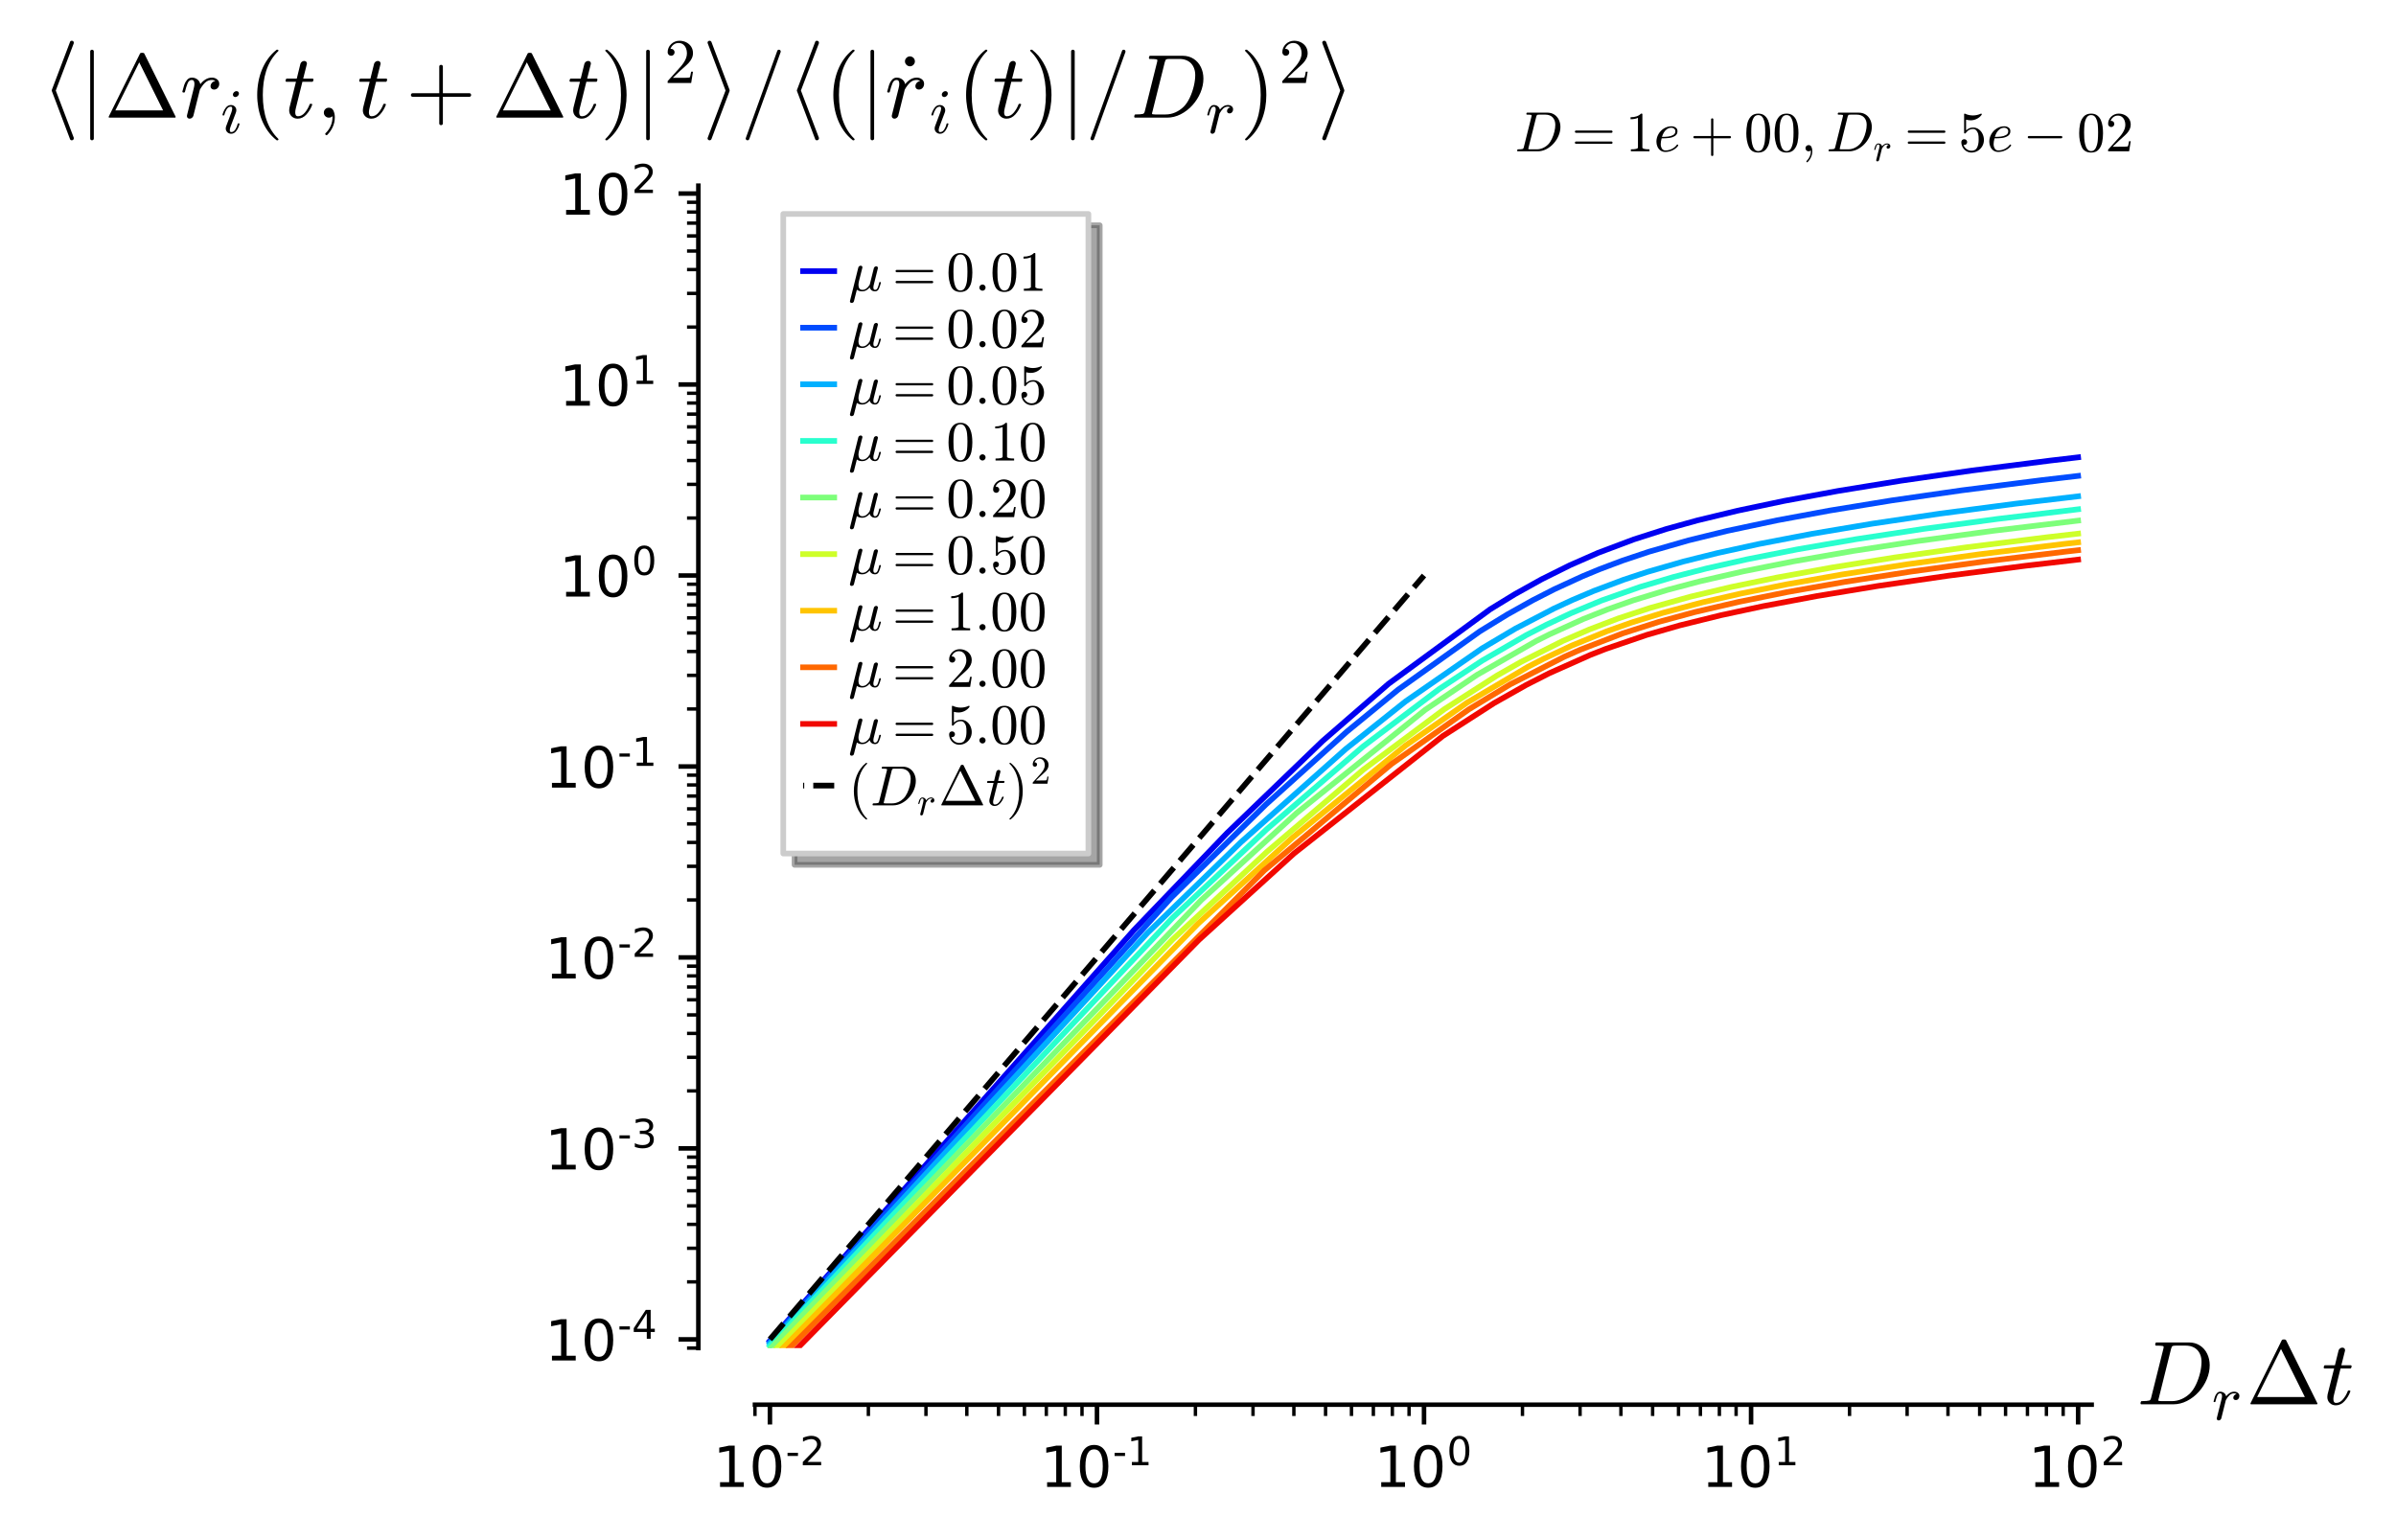 <?xml version="1.0" encoding="utf-8" standalone="no"?>
<!DOCTYPE svg PUBLIC "-//W3C//DTD SVG 1.1//EN"
  "http://www.w3.org/Graphics/SVG/1.1/DTD/svg11.dtd">
<!-- Created with matplotlib (http://matplotlib.org/) -->
<svg height="272.034pt" version="1.1" viewBox="0 0 423.241 272.034" width="423.241pt" xmlns="http://www.w3.org/2000/svg" xmlns:xlink="http://www.w3.org/1999/xlink">
 <defs>
  <style type="text/css">
*{stroke-linecap:butt;stroke-linejoin:round;}
  </style>
 </defs>
 <g id="figure_1">
  <g id="patch_1">
   <path d="M 0 272.034 
L 423.241 272.034 
L 423.241 0 
L 0 0 
z
" style="fill:#ffffff;"/>
  </g>
  <g id="axes_1">
   <g id="patch_2">
    <path d="M 133.36 238.155 
L 369.481 238.155 
L 369.481 32.8 
L 133.36 32.8 
z
" style="fill:#ffffff;"/>
   </g>
   <g id="matplotlib.axis_1">
    <g id="xtick_1">
     <g id="line2d_1">
      <defs>
       <path d="M 0 0 
L 0 3.5 
" id="m89008d1f6d" style="stroke:#000000;stroke-width:0.8;"/>
      </defs>
      <g>
       <use style="stroke:#000000;stroke-width:0.8;" x="136.003" xlink:href="#m89008d1f6d" y="248.155"/>
      </g>
     </g>
     <g id="text_1">
      <!-- $\mathdefault{10^{-2}}$ -->
      <defs>
       <path d="M 12.406 8.297 
L 28.516 8.297 
L 28.516 63.922 
L 10.984 60.406 
L 10.984 69.391 
L 28.422 72.906 
L 38.281 72.906 
L 38.281 8.297 
L 54.391 8.297 
L 54.391 0 
L 12.406 0 
z
" id="DejaVuSans-31"/>
       <path d="M 31.781 66.406 
Q 24.172 66.406 20.328 58.906 
Q 16.5 51.422 16.5 36.375 
Q 16.5 21.391 20.328 13.891 
Q 24.172 6.391 31.781 6.391 
Q 39.453 6.391 43.281 13.891 
Q 47.125 21.391 47.125 36.375 
Q 47.125 51.422 43.281 58.906 
Q 39.453 66.406 31.781 66.406 
z
M 31.781 74.219 
Q 44.047 74.219 50.516 64.516 
Q 56.984 54.828 56.984 36.375 
Q 56.984 17.969 50.516 8.266 
Q 44.047 -1.422 31.781 -1.422 
Q 19.531 -1.422 13.062 8.266 
Q 6.594 17.969 6.594 36.375 
Q 6.594 54.828 13.062 64.516 
Q 19.531 74.219 31.781 74.219 
z
" id="DejaVuSans-30"/>
       <path d="M 4.891 31.391 
L 31.203 31.391 
L 31.203 23.391 
L 4.891 23.391 
z
" id="DejaVuSans-2d"/>
       <path d="M 19.188 8.297 
L 53.609 8.297 
L 53.609 0 
L 7.328 0 
L 7.328 8.297 
Q 12.938 14.109 22.625 23.891 
Q 32.328 33.688 34.812 36.531 
Q 39.547 41.844 41.422 45.531 
Q 43.312 49.219 43.312 52.781 
Q 43.312 58.594 39.234 62.25 
Q 35.156 65.922 28.609 65.922 
Q 23.969 65.922 18.812 64.312 
Q 13.672 62.703 7.812 59.422 
L 7.812 69.391 
Q 13.766 71.781 18.938 73 
Q 24.125 74.219 28.422 74.219 
Q 39.75 74.219 46.484 68.547 
Q 53.219 62.891 53.219 53.422 
Q 53.219 48.922 51.531 44.891 
Q 49.859 40.875 45.406 35.406 
Q 44.188 33.984 37.641 27.219 
Q 31.109 20.453 19.188 8.297 
z
" id="DejaVuSans-32"/>
      </defs>
      <g transform="translate(125.953 262.754)scale(0.1 -0.1)">
       <use transform="translate(0 0.766)" xlink:href="#DejaVuSans-31"/>
       <use transform="translate(63.623 0.766)" xlink:href="#DejaVuSans-30"/>
       <use transform="translate(128.203 39.047)scale(0.7)" xlink:href="#DejaVuSans-2d"/>
       <use transform="translate(153.462 39.047)scale(0.7)" xlink:href="#DejaVuSans-32"/>
      </g>
     </g>
    </g>
    <g id="xtick_2">
     <g id="line2d_2">
      <g>
       <use style="stroke:#000000;stroke-width:0.8;" x="193.775" xlink:href="#m89008d1f6d" y="248.155"/>
      </g>
     </g>
     <g id="text_2">
      <!-- $\mathdefault{10^{-1}}$ -->
      <g transform="translate(183.725 262.754)scale(0.1 -0.1)">
       <use transform="translate(0 0.684)" xlink:href="#DejaVuSans-31"/>
       <use transform="translate(63.623 0.684)" xlink:href="#DejaVuSans-30"/>
       <use transform="translate(128.203 38.966)scale(0.7)" xlink:href="#DejaVuSans-2d"/>
       <use transform="translate(153.462 38.966)scale(0.7)" xlink:href="#DejaVuSans-31"/>
      </g>
     </g>
    </g>
    <g id="xtick_3">
     <g id="line2d_3">
      <g>
       <use style="stroke:#000000;stroke-width:0.8;" x="251.546" xlink:href="#m89008d1f6d" y="248.155"/>
      </g>
     </g>
     <g id="text_3">
      <!-- $\mathdefault{10^{0}}$ -->
      <g transform="translate(242.746 262.754)scale(0.1 -0.1)">
       <use transform="translate(0 0.766)" xlink:href="#DejaVuSans-31"/>
       <use transform="translate(63.623 0.766)" xlink:href="#DejaVuSans-30"/>
       <use transform="translate(128.203 39.047)scale(0.7)" xlink:href="#DejaVuSans-30"/>
      </g>
     </g>
    </g>
    <g id="xtick_4">
     <g id="line2d_4">
      <g>
       <use style="stroke:#000000;stroke-width:0.8;" x="309.318" xlink:href="#m89008d1f6d" y="248.155"/>
      </g>
     </g>
     <g id="text_4">
      <!-- $\mathdefault{10^{1}}$ -->
      <g transform="translate(300.518 262.754)scale(0.1 -0.1)">
       <use transform="translate(0 0.684)" xlink:href="#DejaVuSans-31"/>
       <use transform="translate(63.623 0.684)" xlink:href="#DejaVuSans-30"/>
       <use transform="translate(128.203 38.966)scale(0.7)" xlink:href="#DejaVuSans-31"/>
      </g>
     </g>
    </g>
    <g id="xtick_5">
     <g id="line2d_5">
      <g>
       <use style="stroke:#000000;stroke-width:0.8;" x="367.089" xlink:href="#m89008d1f6d" y="248.155"/>
      </g>
     </g>
     <g id="text_5">
      <!-- $\mathdefault{10^{2}}$ -->
      <g transform="translate(358.289 262.754)scale(0.1 -0.1)">
       <use transform="translate(0 0.766)" xlink:href="#DejaVuSans-31"/>
       <use transform="translate(63.623 0.766)" xlink:href="#DejaVuSans-30"/>
       <use transform="translate(128.203 39.047)scale(0.7)" xlink:href="#DejaVuSans-32"/>
      </g>
     </g>
    </g>
    <g id="xtick_6">
     <g id="line2d_6">
      <defs>
       <path d="M 0 0 
L 0 2 
" id="m72928cc223" style="stroke:#000000;stroke-width:0.6;"/>
      </defs>
      <g>
       <use style="stroke:#000000;stroke-width:0.6;" x="133.36" xlink:href="#m72928cc223" y="248.155"/>
      </g>
     </g>
    </g>
    <g id="xtick_7">
     <g id="line2d_7">
      <g>
       <use style="stroke:#000000;stroke-width:0.6;" x="153.394" xlink:href="#m72928cc223" y="248.155"/>
      </g>
     </g>
    </g>
    <g id="xtick_8">
     <g id="line2d_8">
      <g>
       <use style="stroke:#000000;stroke-width:0.6;" x="163.567" xlink:href="#m72928cc223" y="248.155"/>
      </g>
     </g>
    </g>
    <g id="xtick_9">
     <g id="line2d_9">
      <g>
       <use style="stroke:#000000;stroke-width:0.6;" x="170.785" xlink:href="#m72928cc223" y="248.155"/>
      </g>
     </g>
    </g>
    <g id="xtick_10">
     <g id="line2d_10">
      <g>
       <use style="stroke:#000000;stroke-width:0.6;" x="176.384" xlink:href="#m72928cc223" y="248.155"/>
      </g>
     </g>
    </g>
    <g id="xtick_11">
     <g id="line2d_11">
      <g>
       <use style="stroke:#000000;stroke-width:0.6;" x="180.958" xlink:href="#m72928cc223" y="248.155"/>
      </g>
     </g>
    </g>
    <g id="xtick_12">
     <g id="line2d_12">
      <g>
       <use style="stroke:#000000;stroke-width:0.6;" x="184.826" xlink:href="#m72928cc223" y="248.155"/>
      </g>
     </g>
    </g>
    <g id="xtick_13">
     <g id="line2d_13">
      <g>
       <use style="stroke:#000000;stroke-width:0.6;" x="188.176" xlink:href="#m72928cc223" y="248.155"/>
      </g>
     </g>
    </g>
    <g id="xtick_14">
     <g id="line2d_14">
      <g>
       <use style="stroke:#000000;stroke-width:0.6;" x="191.131" xlink:href="#m72928cc223" y="248.155"/>
      </g>
     </g>
    </g>
    <g id="xtick_15">
     <g id="line2d_15">
      <g>
       <use style="stroke:#000000;stroke-width:0.6;" x="211.166" xlink:href="#m72928cc223" y="248.155"/>
      </g>
     </g>
    </g>
    <g id="xtick_16">
     <g id="line2d_16">
      <g>
       <use style="stroke:#000000;stroke-width:0.6;" x="221.339" xlink:href="#m72928cc223" y="248.155"/>
      </g>
     </g>
    </g>
    <g id="xtick_17">
     <g id="line2d_17">
      <g>
       <use style="stroke:#000000;stroke-width:0.6;" x="228.557" xlink:href="#m72928cc223" y="248.155"/>
      </g>
     </g>
    </g>
    <g id="xtick_18">
     <g id="line2d_18">
      <g>
       <use style="stroke:#000000;stroke-width:0.6;" x="234.155" xlink:href="#m72928cc223" y="248.155"/>
      </g>
     </g>
    </g>
    <g id="xtick_19">
     <g id="line2d_19">
      <g>
       <use style="stroke:#000000;stroke-width:0.6;" x="238.73" xlink:href="#m72928cc223" y="248.155"/>
      </g>
     </g>
    </g>
    <g id="xtick_20">
     <g id="line2d_20">
      <g>
       <use style="stroke:#000000;stroke-width:0.6;" x="242.598" xlink:href="#m72928cc223" y="248.155"/>
      </g>
     </g>
    </g>
    <g id="xtick_21">
     <g id="line2d_21">
      <g>
       <use style="stroke:#000000;stroke-width:0.6;" x="245.948" xlink:href="#m72928cc223" y="248.155"/>
      </g>
     </g>
    </g>
    <g id="xtick_22">
     <g id="line2d_22">
      <g>
       <use style="stroke:#000000;stroke-width:0.6;" x="248.903" xlink:href="#m72928cc223" y="248.155"/>
      </g>
     </g>
    </g>
    <g id="xtick_23">
     <g id="line2d_23">
      <g>
       <use style="stroke:#000000;stroke-width:0.6;" x="268.937" xlink:href="#m72928cc223" y="248.155"/>
      </g>
     </g>
    </g>
    <g id="xtick_24">
     <g id="line2d_24">
      <g>
       <use style="stroke:#000000;stroke-width:0.6;" x="279.11" xlink:href="#m72928cc223" y="248.155"/>
      </g>
     </g>
    </g>
    <g id="xtick_25">
     <g id="line2d_25">
      <g>
       <use style="stroke:#000000;stroke-width:0.6;" x="286.328" xlink:href="#m72928cc223" y="248.155"/>
      </g>
     </g>
    </g>
    <g id="xtick_26">
     <g id="line2d_26">
      <g>
       <use style="stroke:#000000;stroke-width:0.6;" x="291.927" xlink:href="#m72928cc223" y="248.155"/>
      </g>
     </g>
    </g>
    <g id="xtick_27">
     <g id="line2d_27">
      <g>
       <use style="stroke:#000000;stroke-width:0.6;" x="296.501" xlink:href="#m72928cc223" y="248.155"/>
      </g>
     </g>
    </g>
    <g id="xtick_28">
     <g id="line2d_28">
      <g>
       <use style="stroke:#000000;stroke-width:0.6;" x="300.369" xlink:href="#m72928cc223" y="248.155"/>
      </g>
     </g>
    </g>
    <g id="xtick_29">
     <g id="line2d_29">
      <g>
       <use style="stroke:#000000;stroke-width:0.6;" x="303.719" xlink:href="#m72928cc223" y="248.155"/>
      </g>
     </g>
    </g>
    <g id="xtick_30">
     <g id="line2d_30">
      <g>
       <use style="stroke:#000000;stroke-width:0.6;" x="306.674" xlink:href="#m72928cc223" y="248.155"/>
      </g>
     </g>
    </g>
    <g id="xtick_31">
     <g id="line2d_31">
      <g>
       <use style="stroke:#000000;stroke-width:0.6;" x="326.709" xlink:href="#m72928cc223" y="248.155"/>
      </g>
     </g>
    </g>
    <g id="xtick_32">
     <g id="line2d_32">
      <g>
       <use style="stroke:#000000;stroke-width:0.6;" x="336.882" xlink:href="#m72928cc223" y="248.155"/>
      </g>
     </g>
    </g>
    <g id="xtick_33">
     <g id="line2d_33">
      <g>
       <use style="stroke:#000000;stroke-width:0.6;" x="344.1" xlink:href="#m72928cc223" y="248.155"/>
      </g>
     </g>
    </g>
    <g id="xtick_34">
     <g id="line2d_34">
      <g>
       <use style="stroke:#000000;stroke-width:0.6;" x="349.698" xlink:href="#m72928cc223" y="248.155"/>
      </g>
     </g>
    </g>
    <g id="xtick_35">
     <g id="line2d_35">
      <g>
       <use style="stroke:#000000;stroke-width:0.6;" x="354.273" xlink:href="#m72928cc223" y="248.155"/>
      </g>
     </g>
    </g>
    <g id="xtick_36">
     <g id="line2d_36">
      <g>
       <use style="stroke:#000000;stroke-width:0.6;" x="358.14" xlink:href="#m72928cc223" y="248.155"/>
      </g>
     </g>
    </g>
    <g id="xtick_37">
     <g id="line2d_37">
      <g>
       <use style="stroke:#000000;stroke-width:0.6;" x="361.491" xlink:href="#m72928cc223" y="248.155"/>
      </g>
     </g>
    </g>
    <g id="xtick_38">
     <g id="line2d_38">
      <g>
       <use style="stroke:#000000;stroke-width:0.6;" x="364.446" xlink:href="#m72928cc223" y="248.155"/>
      </g>
     </g>
    </g>
    <g id="text_6">
     <!-- $D_r \Delta t$ -->
     <defs>
      <path d="M 4.891 0 
Q 3.906 0 3.906 1.312 
Q 3.953 1.562 4.094 2.172 
Q 4.25 2.781 4.516 3.141 
Q 4.781 3.516 5.172 3.516 
Q 11.281 3.516 13.719 4.203 
Q 14.984 4.641 15.578 6.891 
L 29.297 61.812 
Q 29.5 62.797 29.5 63.188 
Q 29.5 64.266 28.328 64.406 
Q 26.422 64.797 21.094 64.797 
Q 20.125 64.797 20.125 66.109 
Q 20.172 66.359 20.312 66.969 
Q 20.453 67.578 20.719 67.938 
Q 21 68.312 21.391 68.312 
L 57.328 68.312 
Q 64.312 68.312 69.531 64.922 
Q 74.75 61.531 77.531 55.781 
Q 80.328 50.047 80.328 43.109 
Q 80.328 35.453 77.141 27.781 
Q 73.969 20.125 68.25 13.766 
Q 62.547 7.422 55.219 3.703 
Q 47.906 0 40.188 0 
z
M 23.578 4.297 
Q 23.578 3.516 27 3.516 
L 38.625 3.516 
Q 44.188 3.516 49.359 5.812 
Q 54.547 8.109 58.594 12.109 
Q 62.359 15.875 65.234 21.969 
Q 68.109 28.078 69.703 34.719 
Q 71.297 41.359 71.297 46.922 
Q 71.297 50.984 70.094 54.25 
Q 68.891 57.516 66.719 59.859 
Q 64.547 62.203 61.281 63.5 
Q 58.016 64.797 53.906 64.797 
L 42.922 64.797 
Q 40.188 64.797 39.297 64.328 
Q 38.422 63.875 37.703 61.375 
L 24.031 6.5 
Q 23.578 5.281 23.578 4.297 
z
" id="Cmmi10-44"/>
      <path d="M 7.719 1.703 
Q 7.719 2.297 7.812 2.594 
L 15.281 32.422 
Q 16.016 35.203 16.016 37.312 
Q 16.016 41.609 13.094 41.609 
Q 9.969 41.609 8.453 37.859 
Q 6.938 34.125 5.516 28.422 
Q 5.516 28.125 5.219 27.953 
Q 4.938 27.781 4.688 27.781 
L 3.516 27.781 
Q 3.172 27.781 2.922 28.141 
Q 2.688 28.516 2.688 28.812 
Q 3.766 33.156 4.766 36.172 
Q 5.766 39.203 7.891 41.688 
Q 10.016 44.188 13.188 44.188 
Q 16.656 44.188 19.266 42.188 
Q 21.875 40.188 22.516 36.922 
Q 25.047 40.234 28.297 42.203 
Q 31.547 44.188 35.406 44.188 
Q 38.578 44.188 40.984 42.328 
Q 43.406 40.484 43.406 37.312 
Q 43.406 34.766 41.812 32.875 
Q 40.234 31 37.594 31 
Q 35.984 31 34.891 32 
Q 33.797 33.016 33.797 34.625 
Q 33.797 36.812 35.406 38.547 
Q 37.016 40.281 39.109 40.281 
Q 37.5 41.609 35.203 41.609 
Q 30.906 41.609 27.734 38.547 
Q 24.562 35.5 22.016 30.812 
L 14.891 2.203 
Q 14.547 0.828 13.344 -0.141 
Q 12.156 -1.125 10.688 -1.125 
Q 9.469 -1.125 8.594 -0.344 
Q 7.719 0.438 7.719 1.703 
z
" id="Cmmi10-72"/>
      <path d="M 5.422 0 
Q 4.594 0 4.594 0.781 
Q 4.641 0.875 4.656 0.922 
Q 4.688 0.984 4.688 1.125 
L 39.109 70.516 
Q 39.547 71.578 40.922 71.578 
L 42.281 71.578 
Q 43.656 71.578 44.094 70.516 
L 78.516 1.125 
Q 78.562 1.031 78.578 0.953 
Q 78.609 0.875 78.609 0.781 
Q 78.609 0 77.781 0 
z
M 12.016 8.016 
L 64.703 8.016 
L 38.375 61.078 
z
" id="Cmr10-a2"/>
      <path d="M 6.203 8.109 
Q 6.203 9.578 6.5 10.891 
L 13.719 39.594 
L 3.219 39.594 
Q 2.203 39.594 2.203 40.922 
Q 2.594 43.109 3.516 43.109 
L 14.594 43.109 
L 18.609 59.422 
Q 19 60.75 20.172 61.672 
Q 21.344 62.594 22.797 62.594 
Q 24.078 62.594 24.922 61.828 
Q 25.781 61.078 25.781 59.812 
Q 25.781 59.516 25.75 59.344 
Q 25.734 59.188 25.688 58.984 
L 21.688 43.109 
L 31.984 43.109 
Q 33.016 43.109 33.016 41.797 
Q 32.953 41.547 32.812 40.953 
Q 32.672 40.375 32.422 39.984 
Q 32.172 39.594 31.688 39.594 
L 20.797 39.594 
L 13.625 10.688 
Q 12.891 7.859 12.891 5.812 
Q 12.891 1.516 15.828 1.516 
Q 20.219 1.516 23.609 5.641 
Q 27 9.766 28.812 14.703 
Q 29.203 15.281 29.594 15.281 
L 30.812 15.281 
Q 31.203 15.281 31.438 15.016 
Q 31.688 14.75 31.688 14.406 
Q 31.688 14.203 31.594 14.109 
Q 29.391 8.062 25.188 3.469 
Q 21 -1.125 15.578 -1.125 
Q 11.625 -1.125 8.906 1.453 
Q 6.203 4.047 6.203 8.109 
z
" id="Cmmi10-74"/>
     </defs>
     <g transform="translate(377.481 248.155)scale(0.16 -0.16)">
      <use transform="translate(0 0.422)" xlink:href="#Cmmi10-44"/>
      <use transform="translate(82.715 -16.584)scale(0.7)" xlink:href="#Cmmi10-72"/>
      <use transform="translate(120.674 0.422)" xlink:href="#Cmr10-a2"/>
      <use transform="translate(203.975 0.422)" xlink:href="#Cmmi10-74"/>
     </g>
    </g>
   </g>
   <g id="matplotlib.axis_2">
    <g id="ytick_1">
     <g id="line2d_39">
      <defs>
       <path d="M 0 0 
L -3.5 0 
" id="md6cebec5db" style="stroke:#000000;stroke-width:0.8;"/>
      </defs>
      <g>
       <use style="stroke:#000000;stroke-width:0.8;" x="123.36" xlink:href="#md6cebec5db" y="236.612"/>
      </g>
     </g>
     <g id="text_7">
      <!-- $\mathdefault{10^{-4}}$ -->
      <defs>
       <path d="M 37.797 64.312 
L 12.891 25.391 
L 37.797 25.391 
z
M 35.203 72.906 
L 47.609 72.906 
L 47.609 25.391 
L 58.016 25.391 
L 58.016 17.188 
L 47.609 17.188 
L 47.609 0 
L 37.797 0 
L 37.797 17.188 
L 4.891 17.188 
L 4.891 26.703 
z
" id="DejaVuSans-34"/>
      </defs>
      <g transform="translate(96.26 240.411)scale(0.1 -0.1)">
       <use transform="translate(0 0.684)" xlink:href="#DejaVuSans-31"/>
       <use transform="translate(63.623 0.684)" xlink:href="#DejaVuSans-30"/>
       <use transform="translate(128.203 38.966)scale(0.7)" xlink:href="#DejaVuSans-2d"/>
       <use transform="translate(153.462 38.966)scale(0.7)" xlink:href="#DejaVuSans-34"/>
      </g>
     </g>
    </g>
    <g id="ytick_2">
     <g id="line2d_40">
      <g>
       <use style="stroke:#000000;stroke-width:0.8;" x="123.36" xlink:href="#md6cebec5db" y="202.876"/>
      </g>
     </g>
     <g id="text_8">
      <!-- $\mathdefault{10^{-3}}$ -->
      <defs>
       <path d="M 40.578 39.312 
Q 47.656 37.797 51.625 33 
Q 55.609 28.219 55.609 21.188 
Q 55.609 10.406 48.188 4.484 
Q 40.766 -1.422 27.094 -1.422 
Q 22.516 -1.422 17.656 -0.516 
Q 12.797 0.391 7.625 2.203 
L 7.625 11.719 
Q 11.719 9.328 16.594 8.109 
Q 21.484 6.891 26.812 6.891 
Q 36.078 6.891 40.938 10.547 
Q 45.797 14.203 45.797 21.188 
Q 45.797 27.641 41.281 31.266 
Q 36.766 34.906 28.719 34.906 
L 20.219 34.906 
L 20.219 43.016 
L 29.109 43.016 
Q 36.375 43.016 40.234 45.922 
Q 44.094 48.828 44.094 54.297 
Q 44.094 59.906 40.109 62.906 
Q 36.141 65.922 28.719 65.922 
Q 24.656 65.922 20.016 65.031 
Q 15.375 64.156 9.812 62.312 
L 9.812 71.094 
Q 15.438 72.656 20.344 73.438 
Q 25.25 74.219 29.594 74.219 
Q 40.828 74.219 47.359 69.109 
Q 53.906 64.016 53.906 55.328 
Q 53.906 49.266 50.438 45.094 
Q 46.969 40.922 40.578 39.312 
z
" id="DejaVuSans-33"/>
      </defs>
      <g transform="translate(96.26 206.675)scale(0.1 -0.1)">
       <use transform="translate(0 0.766)" xlink:href="#DejaVuSans-31"/>
       <use transform="translate(63.623 0.766)" xlink:href="#DejaVuSans-30"/>
       <use transform="translate(128.203 39.047)scale(0.7)" xlink:href="#DejaVuSans-2d"/>
       <use transform="translate(153.462 39.047)scale(0.7)" xlink:href="#DejaVuSans-33"/>
      </g>
     </g>
    </g>
    <g id="ytick_3">
     <g id="line2d_41">
      <g>
       <use style="stroke:#000000;stroke-width:0.8;" x="123.36" xlink:href="#md6cebec5db" y="169.14"/>
      </g>
     </g>
     <g id="text_9">
      <!-- $\mathdefault{10^{-2}}$ -->
      <g transform="translate(96.26 172.939)scale(0.1 -0.1)">
       <use transform="translate(0 0.766)" xlink:href="#DejaVuSans-31"/>
       <use transform="translate(63.623 0.766)" xlink:href="#DejaVuSans-30"/>
       <use transform="translate(128.203 39.047)scale(0.7)" xlink:href="#DejaVuSans-2d"/>
       <use transform="translate(153.462 39.047)scale(0.7)" xlink:href="#DejaVuSans-32"/>
      </g>
     </g>
    </g>
    <g id="ytick_4">
     <g id="line2d_42">
      <g>
       <use style="stroke:#000000;stroke-width:0.8;" x="123.36" xlink:href="#md6cebec5db" y="135.404"/>
      </g>
     </g>
     <g id="text_10">
      <!-- $\mathdefault{10^{-1}}$ -->
      <g transform="translate(96.26 139.203)scale(0.1 -0.1)">
       <use transform="translate(0 0.684)" xlink:href="#DejaVuSans-31"/>
       <use transform="translate(63.623 0.684)" xlink:href="#DejaVuSans-30"/>
       <use transform="translate(128.203 38.966)scale(0.7)" xlink:href="#DejaVuSans-2d"/>
       <use transform="translate(153.462 38.966)scale(0.7)" xlink:href="#DejaVuSans-31"/>
      </g>
     </g>
    </g>
    <g id="ytick_5">
     <g id="line2d_43">
      <g>
       <use style="stroke:#000000;stroke-width:0.8;" x="123.36" xlink:href="#md6cebec5db" y="101.668"/>
      </g>
     </g>
     <g id="text_11">
      <!-- $\mathdefault{10^{0}}$ -->
      <g transform="translate(98.76 105.467)scale(0.1 -0.1)">
       <use transform="translate(0 0.766)" xlink:href="#DejaVuSans-31"/>
       <use transform="translate(63.623 0.766)" xlink:href="#DejaVuSans-30"/>
       <use transform="translate(128.203 39.047)scale(0.7)" xlink:href="#DejaVuSans-30"/>
      </g>
     </g>
    </g>
    <g id="ytick_6">
     <g id="line2d_44">
      <g>
       <use style="stroke:#000000;stroke-width:0.8;" x="123.36" xlink:href="#md6cebec5db" y="67.932"/>
      </g>
     </g>
     <g id="text_12">
      <!-- $\mathdefault{10^{1}}$ -->
      <g transform="translate(98.76 71.732)scale(0.1 -0.1)">
       <use transform="translate(0 0.684)" xlink:href="#DejaVuSans-31"/>
       <use transform="translate(63.623 0.684)" xlink:href="#DejaVuSans-30"/>
       <use transform="translate(128.203 38.966)scale(0.7)" xlink:href="#DejaVuSans-31"/>
      </g>
     </g>
    </g>
    <g id="ytick_7">
     <g id="line2d_45">
      <g>
       <use style="stroke:#000000;stroke-width:0.8;" x="123.36" xlink:href="#md6cebec5db" y="34.196"/>
      </g>
     </g>
     <g id="text_13">
      <!-- $\mathdefault{10^{2}}$ -->
      <g transform="translate(98.76 37.996)scale(0.1 -0.1)">
       <use transform="translate(0 0.766)" xlink:href="#DejaVuSans-31"/>
       <use transform="translate(63.623 0.766)" xlink:href="#DejaVuSans-30"/>
       <use transform="translate(128.203 39.047)scale(0.7)" xlink:href="#DejaVuSans-32"/>
      </g>
     </g>
    </g>
    <g id="ytick_8">
     <g id="line2d_46">
      <defs>
       <path d="M 0 0 
L -2 0 
" id="m06960bddd1" style="stroke:#000000;stroke-width:0.6;"/>
      </defs>
      <g>
       <use style="stroke:#000000;stroke-width:0.6;" x="123.36" xlink:href="#m06960bddd1" y="238.155"/>
      </g>
     </g>
    </g>
    <g id="ytick_9">
     <g id="line2d_47">
      <g>
       <use style="stroke:#000000;stroke-width:0.6;" x="123.36" xlink:href="#m06960bddd1" y="226.456"/>
      </g>
     </g>
    </g>
    <g id="ytick_10">
     <g id="line2d_48">
      <g>
       <use style="stroke:#000000;stroke-width:0.6;" x="123.36" xlink:href="#m06960bddd1" y="220.516"/>
      </g>
     </g>
    </g>
    <g id="ytick_11">
     <g id="line2d_49">
      <g>
       <use style="stroke:#000000;stroke-width:0.6;" x="123.36" xlink:href="#m06960bddd1" y="216.301"/>
      </g>
     </g>
    </g>
    <g id="ytick_12">
     <g id="line2d_50">
      <g>
       <use style="stroke:#000000;stroke-width:0.6;" x="123.36" xlink:href="#m06960bddd1" y="213.031"/>
      </g>
     </g>
    </g>
    <g id="ytick_13">
     <g id="line2d_51">
      <g>
       <use style="stroke:#000000;stroke-width:0.6;" x="123.36" xlink:href="#m06960bddd1" y="210.36"/>
      </g>
     </g>
    </g>
    <g id="ytick_14">
     <g id="line2d_52">
      <g>
       <use style="stroke:#000000;stroke-width:0.6;" x="123.36" xlink:href="#m06960bddd1" y="208.102"/>
      </g>
     </g>
    </g>
    <g id="ytick_15">
     <g id="line2d_53">
      <g>
       <use style="stroke:#000000;stroke-width:0.6;" x="123.36" xlink:href="#m06960bddd1" y="206.145"/>
      </g>
     </g>
    </g>
    <g id="ytick_16">
     <g id="line2d_54">
      <g>
       <use style="stroke:#000000;stroke-width:0.6;" x="123.36" xlink:href="#m06960bddd1" y="204.42"/>
      </g>
     </g>
    </g>
    <g id="ytick_17">
     <g id="line2d_55">
      <g>
       <use style="stroke:#000000;stroke-width:0.6;" x="123.36" xlink:href="#m06960bddd1" y="192.72"/>
      </g>
     </g>
    </g>
    <g id="ytick_18">
     <g id="line2d_56">
      <g>
       <use style="stroke:#000000;stroke-width:0.6;" x="123.36" xlink:href="#m06960bddd1" y="186.78"/>
      </g>
     </g>
    </g>
    <g id="ytick_19">
     <g id="line2d_57">
      <g>
       <use style="stroke:#000000;stroke-width:0.6;" x="123.36" xlink:href="#m06960bddd1" y="182.565"/>
      </g>
     </g>
    </g>
    <g id="ytick_20">
     <g id="line2d_58">
      <g>
       <use style="stroke:#000000;stroke-width:0.6;" x="123.36" xlink:href="#m06960bddd1" y="179.296"/>
      </g>
     </g>
    </g>
    <g id="ytick_21">
     <g id="line2d_59">
      <g>
       <use style="stroke:#000000;stroke-width:0.6;" x="123.36" xlink:href="#m06960bddd1" y="176.624"/>
      </g>
     </g>
    </g>
    <g id="ytick_22">
     <g id="line2d_60">
      <g>
       <use style="stroke:#000000;stroke-width:0.6;" x="123.36" xlink:href="#m06960bddd1" y="174.366"/>
      </g>
     </g>
    </g>
    <g id="ytick_23">
     <g id="line2d_61">
      <g>
       <use style="stroke:#000000;stroke-width:0.6;" x="123.36" xlink:href="#m06960bddd1" y="172.409"/>
      </g>
     </g>
    </g>
    <g id="ytick_24">
     <g id="line2d_62">
      <g>
       <use style="stroke:#000000;stroke-width:0.6;" x="123.36" xlink:href="#m06960bddd1" y="170.684"/>
      </g>
     </g>
    </g>
    <g id="ytick_25">
     <g id="line2d_63">
      <g>
       <use style="stroke:#000000;stroke-width:0.6;" x="123.36" xlink:href="#m06960bddd1" y="158.985"/>
      </g>
     </g>
    </g>
    <g id="ytick_26">
     <g id="line2d_64">
      <g>
       <use style="stroke:#000000;stroke-width:0.6;" x="123.36" xlink:href="#m06960bddd1" y="153.044"/>
      </g>
     </g>
    </g>
    <g id="ytick_27">
     <g id="line2d_65">
      <g>
       <use style="stroke:#000000;stroke-width:0.6;" x="123.36" xlink:href="#m06960bddd1" y="148.829"/>
      </g>
     </g>
    </g>
    <g id="ytick_28">
     <g id="line2d_66">
      <g>
       <use style="stroke:#000000;stroke-width:0.6;" x="123.36" xlink:href="#m06960bddd1" y="145.56"/>
      </g>
     </g>
    </g>
    <g id="ytick_29">
     <g id="line2d_67">
      <g>
       <use style="stroke:#000000;stroke-width:0.6;" x="123.36" xlink:href="#m06960bddd1" y="142.888"/>
      </g>
     </g>
    </g>
    <g id="ytick_30">
     <g id="line2d_68">
      <g>
       <use style="stroke:#000000;stroke-width:0.6;" x="123.36" xlink:href="#m06960bddd1" y="140.63"/>
      </g>
     </g>
    </g>
    <g id="ytick_31">
     <g id="line2d_69">
      <g>
       <use style="stroke:#000000;stroke-width:0.6;" x="123.36" xlink:href="#m06960bddd1" y="138.673"/>
      </g>
     </g>
    </g>
    <g id="ytick_32">
     <g id="line2d_70">
      <g>
       <use style="stroke:#000000;stroke-width:0.6;" x="123.36" xlink:href="#m06960bddd1" y="136.948"/>
      </g>
     </g>
    </g>
    <g id="ytick_33">
     <g id="line2d_71">
      <g>
       <use style="stroke:#000000;stroke-width:0.6;" x="123.36" xlink:href="#m06960bddd1" y="125.249"/>
      </g>
     </g>
    </g>
    <g id="ytick_34">
     <g id="line2d_72">
      <g>
       <use style="stroke:#000000;stroke-width:0.6;" x="123.36" xlink:href="#m06960bddd1" y="119.308"/>
      </g>
     </g>
    </g>
    <g id="ytick_35">
     <g id="line2d_73">
      <g>
       <use style="stroke:#000000;stroke-width:0.6;" x="123.36" xlink:href="#m06960bddd1" y="115.093"/>
      </g>
     </g>
    </g>
    <g id="ytick_36">
     <g id="line2d_74">
      <g>
       <use style="stroke:#000000;stroke-width:0.6;" x="123.36" xlink:href="#m06960bddd1" y="111.824"/>
      </g>
     </g>
    </g>
    <g id="ytick_37">
     <g id="line2d_75">
      <g>
       <use style="stroke:#000000;stroke-width:0.6;" x="123.36" xlink:href="#m06960bddd1" y="109.152"/>
      </g>
     </g>
    </g>
    <g id="ytick_38">
     <g id="line2d_76">
      <g>
       <use style="stroke:#000000;stroke-width:0.6;" x="123.36" xlink:href="#m06960bddd1" y="106.894"/>
      </g>
     </g>
    </g>
    <g id="ytick_39">
     <g id="line2d_77">
      <g>
       <use style="stroke:#000000;stroke-width:0.6;" x="123.36" xlink:href="#m06960bddd1" y="104.938"/>
      </g>
     </g>
    </g>
    <g id="ytick_40">
     <g id="line2d_78">
      <g>
       <use style="stroke:#000000;stroke-width:0.6;" x="123.36" xlink:href="#m06960bddd1" y="103.212"/>
      </g>
     </g>
    </g>
    <g id="ytick_41">
     <g id="line2d_79">
      <g>
       <use style="stroke:#000000;stroke-width:0.6;" x="123.36" xlink:href="#m06960bddd1" y="91.513"/>
      </g>
     </g>
    </g>
    <g id="ytick_42">
     <g id="line2d_80">
      <g>
       <use style="stroke:#000000;stroke-width:0.6;" x="123.36" xlink:href="#m06960bddd1" y="85.572"/>
      </g>
     </g>
    </g>
    <g id="ytick_43">
     <g id="line2d_81">
      <g>
       <use style="stroke:#000000;stroke-width:0.6;" x="123.36" xlink:href="#m06960bddd1" y="81.357"/>
      </g>
     </g>
    </g>
    <g id="ytick_44">
     <g id="line2d_82">
      <g>
       <use style="stroke:#000000;stroke-width:0.6;" x="123.36" xlink:href="#m06960bddd1" y="78.088"/>
      </g>
     </g>
    </g>
    <g id="ytick_45">
     <g id="line2d_83">
      <g>
       <use style="stroke:#000000;stroke-width:0.6;" x="123.36" xlink:href="#m06960bddd1" y="75.417"/>
      </g>
     </g>
    </g>
    <g id="ytick_46">
     <g id="line2d_84">
      <g>
       <use style="stroke:#000000;stroke-width:0.6;" x="123.36" xlink:href="#m06960bddd1" y="73.158"/>
      </g>
     </g>
    </g>
    <g id="ytick_47">
     <g id="line2d_85">
      <g>
       <use style="stroke:#000000;stroke-width:0.6;" x="123.36" xlink:href="#m06960bddd1" y="71.202"/>
      </g>
     </g>
    </g>
    <g id="ytick_48">
     <g id="line2d_86">
      <g>
       <use style="stroke:#000000;stroke-width:0.6;" x="123.36" xlink:href="#m06960bddd1" y="69.476"/>
      </g>
     </g>
    </g>
    <g id="ytick_49">
     <g id="line2d_87">
      <g>
       <use style="stroke:#000000;stroke-width:0.6;" x="123.36" xlink:href="#m06960bddd1" y="57.777"/>
      </g>
     </g>
    </g>
    <g id="ytick_50">
     <g id="line2d_88">
      <g>
       <use style="stroke:#000000;stroke-width:0.6;" x="123.36" xlink:href="#m06960bddd1" y="51.836"/>
      </g>
     </g>
    </g>
    <g id="ytick_51">
     <g id="line2d_89">
      <g>
       <use style="stroke:#000000;stroke-width:0.6;" x="123.36" xlink:href="#m06960bddd1" y="47.621"/>
      </g>
     </g>
    </g>
    <g id="ytick_52">
     <g id="line2d_90">
      <g>
       <use style="stroke:#000000;stroke-width:0.6;" x="123.36" xlink:href="#m06960bddd1" y="44.352"/>
      </g>
     </g>
    </g>
    <g id="ytick_53">
     <g id="line2d_91">
      <g>
       <use style="stroke:#000000;stroke-width:0.6;" x="123.36" xlink:href="#m06960bddd1" y="41.681"/>
      </g>
     </g>
    </g>
    <g id="ytick_54">
     <g id="line2d_92">
      <g>
       <use style="stroke:#000000;stroke-width:0.6;" x="123.36" xlink:href="#m06960bddd1" y="39.422"/>
      </g>
     </g>
    </g>
    <g id="ytick_55">
     <g id="line2d_93">
      <g>
       <use style="stroke:#000000;stroke-width:0.6;" x="123.36" xlink:href="#m06960bddd1" y="37.466"/>
      </g>
     </g>
    </g>
    <g id="ytick_56">
     <g id="line2d_94">
      <g>
       <use style="stroke:#000000;stroke-width:0.6;" x="123.36" xlink:href="#m06960bddd1" y="35.74"/>
      </g>
     </g>
    </g>
    <g id="text_14">
     <!-- $\left&lt;|\Delta r_i(t, t + \Delta t)|^2\right&gt;$$/\left&lt;(|\dot{r}_i(t)|/D_r)^2\right&gt;$ -->
     <defs>
      <path d="M 29.391 -23.781 
L 11.188 24.312 
Q 10.984 24.703 10.984 25 
Q 10.984 25.203 11.188 25.781 
L 29.391 73.781 
Q 29.734 75 31.203 75 
Q 32.078 75 32.641 74.453 
Q 33.203 73.922 33.203 73 
Q 33.203 72.75 33.172 72.609 
Q 33.156 72.469 33.109 72.312 
L 15.094 25 
L 33.109 -22.312 
Q 33.156 -22.469 33.172 -22.578 
Q 33.203 -22.703 33.203 -23 
Q 33.203 -23.875 32.609 -24.438 
Q 32.031 -25 31.203 -25 
Q 29.734 -25 29.391 -23.781 
z
" id="Cmsy10-68"/>
      <path d="M 11.922 -23.188 
L 11.922 73.188 
Q 11.922 73.969 12.5 74.484 
Q 13.094 75 13.922 75 
Q 14.656 75 15.281 74.484 
Q 15.922 73.969 15.922 73.188 
L 15.922 -23.188 
Q 15.922 -23.969 15.281 -24.484 
Q 14.656 -25 13.922 -25 
Q 13.094 -25 12.5 -24.484 
Q 11.922 -23.969 11.922 -23.188 
z
" id="Cmsy10-6a"/>
      <path d="M 7.812 7.172 
Q 7.812 9.031 8.594 11.078 
L 16.703 32.625 
Q 18.016 36.281 18.016 38.625 
Q 18.016 41.609 15.828 41.609 
Q 11.859 41.609 9.297 37.531 
Q 6.734 33.453 5.516 28.422 
Q 5.328 27.781 4.688 27.781 
L 3.516 27.781 
Q 2.688 27.781 2.688 28.719 
L 2.688 29 
Q 4.297 34.969 7.609 39.578 
Q 10.938 44.188 16.016 44.188 
Q 19.578 44.188 22.047 41.844 
Q 24.516 39.5 24.516 35.891 
Q 24.516 34.031 23.688 31.984 
L 15.578 10.5 
Q 14.203 7.172 14.203 4.5 
Q 14.203 1.516 16.5 1.516 
Q 20.406 1.516 23.016 5.688 
Q 25.641 9.859 26.703 14.703 
Q 26.906 15.281 27.484 15.281 
L 28.719 15.281 
Q 29.109 15.281 29.344 15.016 
Q 29.594 14.75 29.594 14.406 
Q 29.594 14.312 29.5 14.109 
Q 28.125 8.453 24.734 3.656 
Q 21.344 -1.125 16.312 -1.125 
Q 12.797 -1.125 10.297 1.297 
Q 7.812 3.719 7.812 7.172 
z
M 19.094 60.594 
Q 19.094 62.703 20.844 64.406 
Q 22.609 66.109 24.703 66.109 
Q 26.422 66.109 27.516 65.062 
Q 28.609 64.016 28.609 62.406 
Q 28.609 60.156 26.828 58.469 
Q 25.047 56.781 22.906 56.781 
Q 21.297 56.781 20.188 57.875 
Q 19.094 58.984 19.094 60.594 
z
" id="Cmmi10-69"/>
      <path d="M 31 -24.812 
Q 25.438 -20.406 21.406 -14.719 
Q 17.391 -9.031 14.812 -2.578 
Q 12.25 3.859 10.984 10.891 
Q 9.719 17.922 9.719 25 
Q 9.719 32.172 10.984 39.203 
Q 12.25 46.234 14.859 52.734 
Q 17.484 59.234 21.531 64.891 
Q 25.594 70.562 31 74.812 
Q 31 75 31.5 75 
L 32.422 75 
Q 32.719 75 32.953 74.734 
Q 33.203 74.469 33.203 74.125 
Q 33.203 73.688 33.016 73.484 
Q 28.125 68.703 24.875 63.234 
Q 21.625 57.766 19.641 51.578 
Q 17.672 45.406 16.797 38.781 
Q 15.922 32.172 15.922 25 
Q 15.922 -6.781 32.906 -23.297 
Q 33.203 -23.578 33.203 -24.125 
Q 33.203 -24.359 32.938 -24.672 
Q 32.672 -25 32.422 -25 
L 31.5 -25 
Q 31 -25 31 -24.812 
z
" id="Cmr10-28"/>
      <path d="M 9.906 -18.016 
Q 9.906 -17.578 10.297 -17.188 
Q 13.922 -13.719 15.922 -9.172 
Q 17.922 -4.641 17.922 0.391 
L 17.922 1.609 
Q 16.312 0 13.922 0 
Q 11.625 0 10.016 1.609 
Q 8.406 3.219 8.406 5.516 
Q 8.406 7.859 10.016 9.422 
Q 11.625 10.984 13.922 10.984 
Q 17.484 10.984 19 7.688 
Q 20.516 4.391 20.516 0.391 
Q 20.516 -5.172 18.281 -10.172 
Q 16.062 -15.188 12.016 -19.188 
Q 11.625 -19.391 11.375 -19.391 
Q 10.891 -19.391 10.391 -18.938 
Q 9.906 -18.5 9.906 -18.016 
z
" id="Cmmi10-3b"/>
      <path d="M 7.516 23 
Q 6.688 23 6.141 23.625 
Q 5.609 24.266 5.609 25 
Q 5.609 25.734 6.141 26.359 
Q 6.688 27 7.516 27 
L 36.922 27 
L 36.922 56.5 
Q 36.922 57.281 37.5 57.781 
Q 38.094 58.297 38.922 58.297 
Q 39.656 58.297 40.281 57.781 
Q 40.922 57.281 40.922 56.5 
L 40.922 27 
L 70.312 27 
Q 71.047 27 71.578 26.359 
Q 72.125 25.734 72.125 25 
Q 72.125 24.266 71.578 23.625 
Q 71.047 23 70.312 23 
L 40.922 23 
L 40.922 -6.5 
Q 40.922 -7.281 40.281 -7.781 
Q 39.656 -8.297 38.922 -8.297 
Q 38.094 -8.297 37.5 -7.781 
Q 36.922 -7.281 36.922 -6.5 
L 36.922 23 
z
" id="Cmr10-2b"/>
      <path d="M 6.5 -25 
Q 5.609 -25 5.609 -24.125 
Q 5.609 -23.688 5.812 -23.484 
Q 22.906 -6.781 22.906 25 
Q 22.906 56.781 6 73.297 
Q 5.609 73.531 5.609 74.125 
Q 5.609 74.469 5.875 74.734 
Q 6.156 75 6.5 75 
L 7.422 75 
Q 7.719 75 7.906 74.812 
Q 15.094 69.141 19.875 61.031 
Q 24.656 52.938 26.875 43.75 
Q 29.109 34.578 29.109 25 
Q 29.109 17.922 27.906 11.062 
Q 26.703 4.203 24.094 -2.453 
Q 21.484 -9.125 17.484 -14.766 
Q 13.484 -20.406 7.906 -24.812 
Q 7.719 -25 7.422 -25 
z
" id="Cmr10-29"/>
      <path d="M 4.984 0 
L 4.984 2.688 
Q 4.984 2.938 5.172 3.219 
L 20.703 20.406 
Q 24.219 24.219 26.406 26.797 
Q 28.609 29.391 30.75 32.766 
Q 32.906 36.141 34.156 39.625 
Q 35.406 43.109 35.406 47.016 
Q 35.406 51.125 33.891 54.859 
Q 32.375 58.594 29.375 60.844 
Q 26.375 63.094 22.125 63.094 
Q 17.781 63.094 14.312 60.469 
Q 10.844 57.859 9.422 53.719 
Q 9.812 53.812 10.5 53.812 
Q 12.75 53.812 14.328 52.297 
Q 15.922 50.781 15.922 48.391 
Q 15.922 46.094 14.328 44.5 
Q 12.75 42.922 10.5 42.922 
Q 8.156 42.922 6.562 44.547 
Q 4.984 46.188 4.984 48.391 
Q 4.984 52.156 6.391 55.438 
Q 7.812 58.734 10.469 61.297 
Q 13.141 63.875 16.484 65.234 
Q 19.828 66.609 23.578 66.609 
Q 29.297 66.609 34.219 64.188 
Q 39.156 61.766 42.031 57.344 
Q 44.922 52.938 44.922 47.016 
Q 44.922 42.672 43.016 38.766 
Q 41.109 34.859 38.125 31.656 
Q 35.156 28.469 30.516 24.406 
Q 25.875 20.359 24.422 19 
L 13.094 8.109 
L 22.703 8.109 
Q 29.781 8.109 34.547 8.219 
Q 39.312 8.344 39.594 8.594 
Q 40.766 9.859 42 17.828 
L 44.922 17.828 
L 42.094 0 
z
" id="Cmr10-32"/>
      <path d="M 5.609 -23 
Q 5.609 -22.703 5.812 -22.312 
L 23.688 25 
L 5.812 72.312 
Q 5.609 72.703 5.609 73 
Q 5.609 73.828 6.141 74.406 
Q 6.688 75 7.625 75 
Q 8.938 75 9.516 73.781 
L 27.688 25.781 
Q 27.734 25.594 27.75 25.438 
Q 27.781 25.297 27.781 25 
Q 27.781 24.75 27.75 24.609 
Q 27.734 24.469 27.688 24.312 
L 9.516 -23.781 
Q 8.938 -25 7.625 -25 
Q 6.781 -25 6.188 -24.406 
Q 5.609 -23.828 5.609 -23 
z
" id="Cmsy10-69"/>
      <path d="M 5.609 -23 
Q 5.609 -22.703 5.719 -22.609 
L 40.484 73.781 
Q 40.672 74.359 41.156 74.672 
Q 41.656 75 42.281 75 
Q 43.172 75 43.719 74.453 
Q 44.281 73.922 44.281 73 
L 44.281 72.609 
L 9.516 -23.781 
Q 8.938 -25 7.625 -25 
Q 6.781 -25 6.188 -24.406 
Q 5.609 -23.828 5.609 -23 
z
" id="Cmmi10-3d"/>
      <path d="M 8.406 61.375 
Q 8.406 63.578 10.062 65.234 
Q 11.719 66.891 13.922 66.891 
Q 15.281 66.891 16.594 66.156 
Q 17.922 65.438 18.656 64.109 
Q 19.391 62.797 19.391 61.375 
Q 19.391 59.234 17.766 57.562 
Q 16.156 55.906 13.922 55.906 
Q 11.719 55.906 10.062 57.562 
Q 8.406 59.234 8.406 61.375 
z
" id="Cmr10-5f"/>
     </defs>
     <g transform="translate(7.2 20.8)scale(0.16 -0.16)">
      <use transform="translate(0 2.578)scale(1.099)" xlink:href="#Cmsy10-68"/>
      <use transform="translate(42.658 0.109)" xlink:href="#Cmsy10-6a"/>
      <use transform="translate(70.343 0.109)" xlink:href="#Cmr10-a2"/>
      <use transform="translate(153.644 0.109)" xlink:href="#Cmmi10-72"/>
      <use transform="translate(198.761 -16.897)scale(0.7)" xlink:href="#Cmmi10-69"/>
      <use transform="translate(229.235 0.109)" xlink:href="#Cmr10-28"/>
      <use transform="translate(268.054 0.109)" xlink:href="#Cmmi10-74"/>
      <use transform="translate(304.138 0.109)" xlink:href="#Cmmi10-3b"/>
      <use transform="translate(349.382 0.109)" xlink:href="#Cmmi10-74"/>
      <use transform="translate(403.024 0.109)" xlink:href="#Cmr10-2b"/>
      <use transform="translate(498.268 0.109)" xlink:href="#Cmr10-a2"/>
      <use transform="translate(581.569 0.109)" xlink:href="#Cmmi10-74"/>
      <use transform="translate(617.653 0.109)" xlink:href="#Cmr10-29"/>
      <use transform="translate(656.472 0.109)" xlink:href="#Cmsy10-6a"/>
      <use transform="translate(688.621 38.373)scale(0.7)" xlink:href="#Cmr10-32"/>
      <use transform="translate(729.999 2.578)scale(1.099)" xlink:href="#Cmsy10-69"/>
      <use transform="translate(772.656 0.109)" xlink:href="#Cmmi10-3d"/>
      <use transform="translate(822.656 2.578)scale(1.099)" xlink:href="#Cmsy10-68"/>
      <use transform="translate(865.314 0.109)" xlink:href="#Cmr10-28"/>
      <use transform="translate(904.132 0.109)" xlink:href="#Cmsy10-6a"/>
      <use transform="translate(945.691 0.891)" xlink:href="#Cmr10-5f"/>
      <use transform="translate(931.818 0.109)" xlink:href="#Cmmi10-72"/>
      <use transform="translate(981.399 -16.897)scale(0.7)" xlink:href="#Cmmi10-69"/>
      <use transform="translate(1011.873 0.109)" xlink:href="#Cmr10-28"/>
      <use transform="translate(1050.692 0.109)" xlink:href="#Cmmi10-74"/>
      <use transform="translate(1086.776 0.109)" xlink:href="#Cmr10-29"/>
      <use transform="translate(1125.594 0.109)" xlink:href="#Cmsy10-6a"/>
      <use transform="translate(1153.28 0.109)" xlink:href="#Cmmi10-3d"/>
      <use transform="translate(1203.28 0.109)" xlink:href="#Cmmi10-44"/>
      <use transform="translate(1285.994 -16.897)scale(0.7)" xlink:href="#Cmmi10-72"/>
      <use transform="translate(1323.954 0.109)" xlink:href="#Cmr10-29"/>
      <use transform="translate(1367.236 38.373)scale(0.7)" xlink:href="#Cmr10-32"/>
      <use transform="translate(1408.614 2.578)scale(1.099)" xlink:href="#Cmsy10-69"/>
     </g>
    </g>
   </g>
   <g id="line2d_95">
    <path clip-path="url(#pf014490cbe)" d="M 136.003 236.863 
L 200.333 164.278 
L 216.739 147.183 
L 233.623 130.918 
L 245.284 120.796 
L 263.212 107.65 
L 267.573 104.983 
L 272.343 102.327 
L 277.349 99.837 
L 282.324 97.656 
L 288.644 95.277 
L 294.382 93.444 
L 299.83 91.935 
L 306.959 90.214 
L 315.13 88.495 
L 324.659 86.735 
L 335.809 84.921 
L 348.367 83.12 
L 362.225 81.361 
L 367.089 80.791 
L 367.089 80.791 
" style="fill:none;stroke:#0000f1;stroke-linecap:square;"/>
   </g>
   <g id="line2d_96">
    <path clip-path="url(#pf014490cbe)" d="M 136.003 237.003 
L 206.955 158.511 
L 223.593 142.143 
L 237.912 129.255 
L 246.971 121.84 
L 261.436 111.515 
L 266.271 108.551 
L 270.756 106.041 
L 274.56 104.097 
L 279.537 101.809 
L 282.568 100.553 
L 286.6 99.035 
L 291.263 97.475 
L 298.276 95.459 
L 305.122 93.781 
L 313.931 91.914 
L 323.199 90.198 
L 334.175 88.406 
L 346.498 86.629 
L 360.597 84.832 
L 367.089 84.073 
L 367.089 84.073 
" style="fill:none;stroke:#004cff;stroke-linecap:square;"/>
   </g>
   <g id="line2d_97">
    <path clip-path="url(#pf014490cbe)" d="M 136.003 237.33 
L 202.7 164.823 
L 219.196 148.795 
L 237.74 132.305 
L 248.286 123.907 
L 261.798 114.546 
L 267.663 111.066 
L 274.503 107.501 
L 277.749 105.998 
L 281.542 104.391 
L 286.84 102.404 
L 291.019 101.026 
L 297.401 99.191 
L 303.39 97.701 
L 310.715 96.1 
L 320.124 94.297 
L 330.744 92.512 
L 342.581 90.754 
L 356.13 88.974 
L 367.089 87.678 
L 367.089 87.678 
" style="fill:none;stroke:#00b0ff;stroke-linecap:square;"/>
   </g>
   <g id="line2d_98">
    <path clip-path="url(#pf014490cbe)" d="M 136.003 237.743 
L 207.147 162.124 
L 223.79 146.473 
L 240.799 131.858 
L 254.267 121.695 
L 261.817 116.712 
L 269.632 112.188 
L 273.246 110.329 
L 277.593 108.291 
L 282.923 106.081 
L 289.682 103.696 
L 295.623 101.928 
L 301.457 100.423 
L 308.482 98.834 
L 317.458 97.058 
L 327.867 95.253 
L 339.763 93.438 
L 352.895 91.669 
L 367.089 89.971 
L 367.089 89.971 
" style="fill:none;stroke:#29ffce;stroke-linecap:square;"/>
   </g>
   <g id="line2d_99">
    <path clip-path="url(#pf014490cbe)" d="M 136.003 238.346 
L 212.216 158.992 
L 228.999 143.674 
L 251.769 125.39 
L 260.903 119.228 
L 271.351 113.247 
L 273.703 112.069 
L 279.676 109.362 
L 283.992 107.65 
L 288.519 106.056 
L 294.57 104.206 
L 300.252 102.705 
L 308.009 100.926 
L 316.861 99.164 
L 327.309 97.341 
L 338.855 95.569 
L 352.244 93.753 
L 367.089 91.975 
L 367.089 91.975 
" style="fill:none;stroke:#7dff7a;stroke-linecap:square;"/>
   </g>
   <g id="line2d_100">
    <path clip-path="url(#pf014490cbe)" d="M 136.003 239.463 
L 207.165 165.941 
L 223.809 150.472 
L 240.819 135.973 
L 255.158 125.27 
L 264.462 119.326 
L 268.71 116.918 
L 276.074 113.227 
L 280.73 111.209 
L 285.875 109.25 
L 291.441 107.415 
L 298.616 105.409 
L 305.842 103.691 
L 313.877 102.028 
L 323.706 100.241 
L 334.653 98.488 
L 347.328 96.695 
L 361.754 94.891 
L 367.089 94.277 
L 367.089 94.277 
" style="fill:none;stroke:#ceff29;stroke-linecap:square;"/>
   </g>
   <g id="line2d_101">
    <path clip-path="url(#pf014490cbe)" d="M 136.003 240.507 
L 211.611 163.193 
L 228.378 147.926 
L 248.252 131.733 
L 259.129 124.147 
L 269.907 117.802 
L 272.651 116.392 
L 277.666 114.037 
L 283.811 111.532 
L 288.296 109.947 
L 293.876 108.225 
L 300.894 106.371 
L 307.541 104.852 
L 315.707 103.209 
L 325.446 101.48 
L 336.896 99.687 
L 349.836 97.898 
L 364.38 96.12 
L 367.089 95.811 
L 367.089 95.811 
" style="fill:none;stroke:#ffc400;stroke-linecap:square;"/>
   </g>
   <g id="line2d_102">
    <path clip-path="url(#pf014490cbe)" d="M 136.003 241.633 
L 223.343 153.76 
L 245.796 134.968 
L 259.49 125.3 
L 266.781 120.897 
L 276.306 116.035 
L 279.195 114.763 
L 286.657 111.892 
L 293.054 109.851 
L 299.339 108.145 
L 307.101 106.337 
L 315.672 104.605 
L 325.891 102.796 
L 337.598 100.975 
L 350.416 99.214 
L 364.942 97.446 
L 367.089 97.202 
L 367.089 97.202 
" style="fill:none;stroke:#ff6800;stroke-linecap:square;"/>
   </g>
   <g id="line2d_103">
    <path clip-path="url(#pf014490cbe)" d="M 136.003 243.126 
L 211.785 166.036 
L 228.557 150.794 
L 254.873 130.023 
L 263.925 124.209 
L 269.643 120.983 
L 273.633 118.951 
L 280.924 115.702 
L 283.593 114.658 
L 290.895 112.159 
L 296.726 110.481 
L 304.053 108.672 
L 311.42 107.093 
L 320.958 105.298 
L 331.699 103.521 
L 344.089 101.714 
L 357.88 99.937 
L 367.089 98.86 
L 367.089 98.86 
" style="fill:none;stroke:#f10800;stroke-linecap:square;"/>
   </g>
   <g id="line2d_104">
    <path clip-path="url(#pf014490cbe)" d="M 136.003 236.612 
L 251.546 101.668 
L 251.546 101.668 
" style="fill:none;stroke:#000000;stroke-dasharray:3.7,1.6;stroke-dashoffset:0;"/>
   </g>
   <g id="patch_3">
    <path d="M 123.36 238.155 
L 123.36 32.8 
" style="fill:none;stroke:#000000;stroke-linecap:square;stroke-linejoin:miter;stroke-width:0.8;"/>
   </g>
   <g id="patch_4">
    <path d="M 133.36 248.155 
L 369.481 248.155 
" style="fill:none;stroke:#000000;stroke-linecap:square;stroke-linejoin:miter;stroke-width:0.8;"/>
   </g>
   <g id="text_15">
    <!-- $D=1e+00, D_r=5e-02$ -->
    <defs>
     <path d="M 7.516 13.281 
Q 6.688 13.281 6.141 13.906 
Q 5.609 14.547 5.609 15.281 
Q 5.609 16.109 6.141 16.688 
Q 6.688 17.281 7.516 17.281 
L 70.312 17.281 
Q 71.047 17.281 71.578 16.688 
Q 72.125 16.109 72.125 15.281 
Q 72.125 14.547 71.578 13.906 
Q 71.047 13.281 70.312 13.281 
z
M 7.516 32.719 
Q 6.688 32.719 6.141 33.297 
Q 5.609 33.891 5.609 34.719 
Q 5.609 35.453 6.141 36.078 
Q 6.688 36.719 7.516 36.719 
L 70.312 36.719 
Q 71.047 36.719 71.578 36.078 
Q 72.125 35.453 72.125 34.719 
Q 72.125 33.891 71.578 33.297 
Q 71.047 32.719 70.312 32.719 
z
" id="Cmr10-3d"/>
     <path d="M 9.281 0 
L 9.281 3.516 
Q 21.781 3.516 21.781 6.688 
L 21.781 59.188 
Q 16.609 56.688 8.688 56.688 
L 8.688 60.203 
Q 20.953 60.203 27.203 66.609 
L 28.609 66.609 
Q 28.953 66.609 29.266 66.328 
Q 29.594 66.062 29.594 65.719 
L 29.594 6.688 
Q 29.594 3.516 42.094 3.516 
L 42.094 0 
z
" id="Cmr10-31"/>
     <path d="M 20.125 -1.125 
Q 15.328 -1.125 11.734 1.359 
Q 8.156 3.859 6.266 8.078 
Q 4.391 12.312 4.391 17 
Q 4.391 24.125 7.984 30.391 
Q 11.578 36.672 17.719 40.422 
Q 23.875 44.188 30.906 44.188 
Q 35.203 44.188 38.406 41.969 
Q 41.609 39.75 41.609 35.594 
Q 41.609 29.828 37.016 27.016 
Q 32.422 24.219 26.656 23.562 
Q 20.906 22.906 13.922 22.906 
L 13.625 22.906 
Q 12.016 16.938 12.016 12.703 
Q 12.016 8.25 14.062 4.875 
Q 16.109 1.516 20.312 1.516 
Q 26.266 1.516 31.75 4.25 
Q 37.25 6.984 40.719 11.812 
Q 41.016 12.109 41.5 12.109 
Q 42 12.109 42.5 11.547 
Q 43.016 10.984 43.016 10.5 
Q 43.016 10.109 42.828 9.906 
Q 39.156 4.781 32.953 1.828 
Q 26.766 -1.125 20.125 -1.125 
z
M 14.203 25.484 
Q 20.016 25.484 24.953 26.016 
Q 29.891 26.562 33.891 28.734 
Q 37.891 30.906 37.891 35.5 
Q 37.891 37.359 36.859 38.75 
Q 35.844 40.141 34.203 40.875 
Q 32.562 41.609 30.812 41.609 
Q 26.562 41.609 23.172 39.312 
Q 19.781 37.016 17.578 33.328 
Q 15.375 29.641 14.203 25.484 
z
" id="Cmmi10-65"/>
     <path d="M 25 -2.203 
Q 12.75 -2.203 8.328 7.875 
Q 3.906 17.969 3.906 31.891 
Q 3.906 40.578 5.484 48.234 
Q 7.078 55.906 11.781 61.25 
Q 16.5 66.609 25 66.609 
Q 31.594 66.609 35.781 63.375 
Q 39.984 60.156 42.188 55.047 
Q 44.391 49.953 45.188 44.109 
Q 46 38.281 46 31.891 
Q 46 23.297 44.406 15.797 
Q 42.828 8.297 38.188 3.047 
Q 33.547 -2.203 25 -2.203 
z
M 25 0.391 
Q 30.562 0.391 33.297 6.094 
Q 36.031 11.812 36.672 18.75 
Q 37.312 25.688 37.312 33.5 
Q 37.312 41.016 36.672 47.359 
Q 36.031 53.719 33.312 58.859 
Q 30.609 64.016 25 64.016 
Q 19.344 64.016 16.609 58.828 
Q 13.875 53.656 13.234 47.328 
Q 12.594 41.016 12.594 33.5 
Q 12.594 27.938 12.859 23 
Q 13.141 18.062 14.312 12.812 
Q 15.484 7.562 18.094 3.969 
Q 20.703 0.391 25 0.391 
z
" id="Cmr10-30"/>
     <path d="M 8.688 11.375 
Q 9.719 8.453 11.844 6.047 
Q 13.969 3.656 16.875 2.312 
Q 19.781 0.984 22.906 0.984 
Q 30.125 0.984 32.859 6.594 
Q 35.594 12.203 35.594 20.219 
Q 35.594 23.688 35.469 26.047 
Q 35.359 28.422 34.812 30.609 
Q 33.891 34.125 31.562 36.766 
Q 29.25 39.406 25.875 39.406 
Q 22.516 39.406 20.094 38.375 
Q 17.672 37.359 16.156 35.984 
Q 14.656 34.625 13.484 33.109 
Q 12.312 31.594 12.016 31.5 
L 10.891 31.5 
Q 10.641 31.5 10.266 31.812 
Q 9.906 32.125 9.906 32.422 
L 9.906 65.828 
Q 9.906 66.062 10.219 66.328 
Q 10.547 66.609 10.891 66.609 
L 11.188 66.609 
Q 17.922 63.375 25.484 63.375 
Q 32.906 63.375 39.797 66.609 
L 40.094 66.609 
Q 40.438 66.609 40.719 66.359 
Q 41.016 66.109 41.016 65.828 
L 41.016 64.891 
Q 41.016 64.406 40.828 64.406 
Q 37.406 59.859 32.25 57.312 
Q 27.094 54.781 21.578 54.781 
Q 17.578 54.781 13.375 55.906 
L 13.375 37.016 
Q 16.703 39.703 19.312 40.844 
Q 21.922 42 25.984 42 
Q 31.5 42 35.859 38.812 
Q 40.234 35.641 42.578 30.531 
Q 44.922 25.438 44.922 20.125 
Q 44.922 14.109 41.969 8.984 
Q 39.016 3.859 33.938 0.828 
Q 28.859 -2.203 22.906 -2.203 
Q 17.969 -2.203 13.844 0.328 
Q 9.719 2.875 7.344 7.172 
Q 4.984 11.469 4.984 16.312 
Q 4.984 18.562 6.438 19.969 
Q 7.906 21.391 10.109 21.391 
Q 12.312 21.391 13.797 19.938 
Q 15.281 18.5 15.281 16.312 
Q 15.281 14.156 13.797 12.672 
Q 12.312 11.188 10.109 11.188 
Q 9.766 11.188 9.328 11.25 
Q 8.891 11.328 8.688 11.375 
z
" id="Cmr10-35"/>
     <path d="M 10.203 23 
Q 9.375 23 8.828 23.625 
Q 8.297 24.266 8.297 25 
Q 8.297 25.734 8.828 26.359 
Q 9.375 27 10.203 27 
L 67.578 27 
Q 68.359 27 68.875 26.359 
Q 69.391 25.734 69.391 25 
Q 69.391 24.266 68.875 23.625 
Q 68.359 23 67.578 23 
z
" id="Cmsy10-a1"/>
    </defs>
    <g transform="translate(267.607 26.8)scale(0.1 -0.1)">
     <use transform="translate(0 0.688)" xlink:href="#Cmmi10-44"/>
     <use transform="translate(100.273 0.688)" xlink:href="#Cmr10-3d"/>
     <use transform="translate(195.518 0.688)" xlink:href="#Cmr10-31"/>
     <use transform="translate(245.518 0.688)" xlink:href="#Cmmi10-65"/>
     <use transform="translate(309.561 0.688)" xlink:href="#Cmr10-2b"/>
     <use transform="translate(404.805 0.688)" xlink:href="#Cmr10-30"/>
     <use transform="translate(454.805 0.688)" xlink:href="#Cmr10-30"/>
     <use transform="translate(504.805 0.688)" xlink:href="#Cmmi10-3b"/>
     <use transform="translate(550.049 0.688)" xlink:href="#Cmmi10-44"/>
     <use transform="translate(632.764 -16.319)scale(0.7)" xlink:href="#Cmmi10-72"/>
     <use transform="translate(688.282 0.688)" xlink:href="#Cmr10-3d"/>
     <use transform="translate(783.526 0.688)" xlink:href="#Cmr10-35"/>
     <use transform="translate(833.526 0.688)" xlink:href="#Cmmi10-65"/>
     <use transform="translate(897.569 0.688)" xlink:href="#Cmsy10-a1"/>
     <use transform="translate(992.813 0.688)" xlink:href="#Cmr10-30"/>
     <use transform="translate(1042.813 0.688)" xlink:href="#Cmr10-32"/>
    </g>
   </g>
   <g id="legend_1">
    <g id="patch_5">
     <path d="M 140.36 152.786 
L 194.26 152.786 
L 194.26 39.8 
L 140.36 39.8 
z
" style="fill:#4c4c4c;opacity:0.5;stroke:#4c4c4c;stroke-linejoin:miter;"/>
    </g>
    <g id="patch_6">
     <path d="M 138.36 150.786 
L 192.26 150.786 
L 192.26 37.8 
L 138.36 37.8 
z
" style="fill:#ffffff;stroke:#cccccc;stroke-linejoin:miter;"/>
    </g>
    <g id="line2d_105">
     <path d="M 147.36 47.898 
L 141.86 47.898 
" style="fill:none;stroke:#0000f1;stroke-linecap:square;"/>
    </g>
    <g id="line2d_106"/>
    <g id="text_16">
     <!-- $\mu=0.01$ -->
     <defs>
      <path d="M 2.781 -18.797 
Q 2.781 -18.219 2.875 -18.016 
L 17.578 41.016 
Q 18.016 42.438 19.156 43.312 
Q 20.312 44.188 21.781 44.188 
Q 23.047 44.188 23.922 43.422 
Q 24.812 42.672 24.812 41.406 
Q 24.812 41.109 24.781 40.938 
Q 24.75 40.766 24.703 40.578 
L 18.797 17.188 
Q 17.828 13.031 17.828 10.016 
Q 17.828 6.297 19.578 3.906 
Q 21.344 1.516 24.906 1.516 
Q 32.172 1.516 37.703 10.594 
Q 37.75 10.688 37.766 10.734 
Q 37.797 10.797 37.797 10.891 
L 45.016 39.891 
Q 45.359 41.219 46.578 42.156 
Q 47.797 43.109 49.219 43.109 
Q 50.391 43.109 51.297 42.328 
Q 52.203 41.547 52.203 40.281 
Q 52.203 39.703 52.094 39.5 
L 44.922 10.688 
Q 44.188 7.859 44.188 5.812 
Q 44.188 1.516 47.125 1.516 
Q 50.25 1.516 51.828 5.375 
Q 53.422 9.234 54.594 14.703 
Q 54.781 15.281 55.422 15.281 
L 56.594 15.281 
Q 56.984 15.281 57.25 14.969 
Q 57.516 14.656 57.516 14.312 
Q 55.766 7.328 53.688 3.094 
Q 51.609 -1.125 46.922 -1.125 
Q 43.609 -1.125 41.047 0.781 
Q 38.484 2.688 37.703 5.906 
Q 35.203 2.781 31.859 0.828 
Q 28.516 -1.125 24.812 -1.125 
Q 18.562 -1.125 14.984 1.812 
L 9.906 -18.406 
Q 9.625 -19.828 8.453 -20.703 
Q 7.281 -21.578 5.812 -21.578 
Q 4.594 -21.578 3.688 -20.812 
Q 2.781 -20.062 2.781 -18.797 
z
" id="Cmmi10-b9"/>
      <path d="M 8.406 5.516 
Q 8.406 7.766 10.062 9.375 
Q 11.719 10.984 13.922 10.984 
Q 15.281 10.984 16.594 10.25 
Q 17.922 9.516 18.656 8.203 
Q 19.391 6.891 19.391 5.516 
Q 19.391 3.328 17.766 1.656 
Q 16.156 0 13.922 0 
Q 11.719 0 10.062 1.656 
Q 8.406 3.328 8.406 5.516 
z
" id="Cmmi10-3a"/>
     </defs>
     <g transform="translate(149.86 51.398)scale(0.1 -0.1)">
      <use transform="translate(0 0.391)" xlink:href="#Cmmi10-b9"/>
      <use transform="translate(77.764 0.391)" xlink:href="#Cmr10-3d"/>
      <use transform="translate(173.008 0.391)" xlink:href="#Cmr10-30"/>
      <use transform="translate(223.008 0.391)" xlink:href="#Cmmi10-3a"/>
      <use transform="translate(250.693 0.391)" xlink:href="#Cmr10-30"/>
      <use transform="translate(300.693 0.391)" xlink:href="#Cmr10-31"/>
     </g>
    </g>
    <g id="line2d_107">
     <path d="M 147.36 57.897 
L 141.86 57.897 
" style="fill:none;stroke:#004cff;stroke-linecap:square;"/>
    </g>
    <g id="line2d_108"/>
    <g id="text_17">
     <!-- $\mu=0.02$ -->
     <g transform="translate(149.86 61.397)scale(0.1 -0.1)">
      <use transform="translate(0 0.391)" xlink:href="#Cmmi10-b9"/>
      <use transform="translate(77.764 0.391)" xlink:href="#Cmr10-3d"/>
      <use transform="translate(173.008 0.391)" xlink:href="#Cmr10-30"/>
      <use transform="translate(223.008 0.391)" xlink:href="#Cmmi10-3a"/>
      <use transform="translate(250.693 0.391)" xlink:href="#Cmr10-30"/>
      <use transform="translate(300.693 0.391)" xlink:href="#Cmr10-32"/>
     </g>
    </g>
    <g id="line2d_109">
     <path d="M 147.36 67.895 
L 141.86 67.895 
" style="fill:none;stroke:#00b0ff;stroke-linecap:square;"/>
    </g>
    <g id="line2d_110"/>
    <g id="text_18">
     <!-- $\mu=0.05$ -->
     <g transform="translate(149.86 71.395)scale(0.1 -0.1)">
      <use transform="translate(0 0.391)" xlink:href="#Cmmi10-b9"/>
      <use transform="translate(77.764 0.391)" xlink:href="#Cmr10-3d"/>
      <use transform="translate(173.008 0.391)" xlink:href="#Cmr10-30"/>
      <use transform="translate(223.008 0.391)" xlink:href="#Cmmi10-3a"/>
      <use transform="translate(250.693 0.391)" xlink:href="#Cmr10-30"/>
      <use transform="translate(300.693 0.391)" xlink:href="#Cmr10-35"/>
     </g>
    </g>
    <g id="line2d_111">
     <path d="M 147.36 77.894 
L 141.86 77.894 
" style="fill:none;stroke:#29ffce;stroke-linecap:square;"/>
    </g>
    <g id="line2d_112"/>
    <g id="text_19">
     <!-- $\mu=0.10$ -->
     <g transform="translate(149.86 81.394)scale(0.1 -0.1)">
      <use transform="translate(0 0.391)" xlink:href="#Cmmi10-b9"/>
      <use transform="translate(77.764 0.391)" xlink:href="#Cmr10-3d"/>
      <use transform="translate(173.008 0.391)" xlink:href="#Cmr10-30"/>
      <use transform="translate(223.008 0.391)" xlink:href="#Cmmi10-3a"/>
      <use transform="translate(250.693 0.391)" xlink:href="#Cmr10-31"/>
      <use transform="translate(300.693 0.391)" xlink:href="#Cmr10-30"/>
     </g>
    </g>
    <g id="line2d_113">
     <path d="M 147.36 87.892 
L 141.86 87.892 
" style="fill:none;stroke:#7dff7a;stroke-linecap:square;"/>
    </g>
    <g id="line2d_114"/>
    <g id="text_20">
     <!-- $\mu=0.20$ -->
     <g transform="translate(149.86 91.392)scale(0.1 -0.1)">
      <use transform="translate(0 0.391)" xlink:href="#Cmmi10-b9"/>
      <use transform="translate(77.764 0.391)" xlink:href="#Cmr10-3d"/>
      <use transform="translate(173.008 0.391)" xlink:href="#Cmr10-30"/>
      <use transform="translate(223.008 0.391)" xlink:href="#Cmmi10-3a"/>
      <use transform="translate(250.693 0.391)" xlink:href="#Cmr10-32"/>
      <use transform="translate(300.693 0.391)" xlink:href="#Cmr10-30"/>
     </g>
    </g>
    <g id="line2d_115">
     <path d="M 147.36 97.891 
L 141.86 97.891 
" style="fill:none;stroke:#ceff29;stroke-linecap:square;"/>
    </g>
    <g id="line2d_116"/>
    <g id="text_21">
     <!-- $\mu=0.50$ -->
     <g transform="translate(149.86 101.391)scale(0.1 -0.1)">
      <use transform="translate(0 0.391)" xlink:href="#Cmmi10-b9"/>
      <use transform="translate(77.764 0.391)" xlink:href="#Cmr10-3d"/>
      <use transform="translate(173.008 0.391)" xlink:href="#Cmr10-30"/>
      <use transform="translate(223.008 0.391)" xlink:href="#Cmmi10-3a"/>
      <use transform="translate(250.693 0.391)" xlink:href="#Cmr10-35"/>
      <use transform="translate(300.693 0.391)" xlink:href="#Cmr10-30"/>
     </g>
    </g>
    <g id="line2d_117">
     <path d="M 147.36 107.889 
L 141.86 107.889 
" style="fill:none;stroke:#ffc400;stroke-linecap:square;"/>
    </g>
    <g id="line2d_118"/>
    <g id="text_22">
     <!-- $\mu=1.00$ -->
     <g transform="translate(149.86 111.389)scale(0.1 -0.1)">
      <use transform="translate(0 0.391)" xlink:href="#Cmmi10-b9"/>
      <use transform="translate(77.764 0.391)" xlink:href="#Cmr10-3d"/>
      <use transform="translate(173.008 0.391)" xlink:href="#Cmr10-31"/>
      <use transform="translate(223.008 0.391)" xlink:href="#Cmmi10-3a"/>
      <use transform="translate(250.693 0.391)" xlink:href="#Cmr10-30"/>
      <use transform="translate(300.693 0.391)" xlink:href="#Cmr10-30"/>
     </g>
    </g>
    <g id="line2d_119">
     <path d="M 147.36 117.888 
L 141.86 117.888 
" style="fill:none;stroke:#ff6800;stroke-linecap:square;"/>
    </g>
    <g id="line2d_120"/>
    <g id="text_23">
     <!-- $\mu=2.00$ -->
     <g transform="translate(149.86 121.388)scale(0.1 -0.1)">
      <use transform="translate(0 0.391)" xlink:href="#Cmmi10-b9"/>
      <use transform="translate(77.764 0.391)" xlink:href="#Cmr10-3d"/>
      <use transform="translate(173.008 0.391)" xlink:href="#Cmr10-32"/>
      <use transform="translate(223.008 0.391)" xlink:href="#Cmmi10-3a"/>
      <use transform="translate(250.693 0.391)" xlink:href="#Cmr10-30"/>
      <use transform="translate(300.693 0.391)" xlink:href="#Cmr10-30"/>
     </g>
    </g>
    <g id="line2d_121">
     <path d="M 147.36 127.886 
L 141.86 127.886 
" style="fill:none;stroke:#f10800;stroke-linecap:square;"/>
    </g>
    <g id="line2d_122"/>
    <g id="text_24">
     <!-- $\mu=5.00$ -->
     <g transform="translate(149.86 131.386)scale(0.1 -0.1)">
      <use transform="translate(0 0.391)" xlink:href="#Cmmi10-b9"/>
      <use transform="translate(77.764 0.391)" xlink:href="#Cmr10-3d"/>
      <use transform="translate(173.008 0.391)" xlink:href="#Cmr10-35"/>
      <use transform="translate(223.008 0.391)" xlink:href="#Cmmi10-3a"/>
      <use transform="translate(250.693 0.391)" xlink:href="#Cmr10-30"/>
      <use transform="translate(300.693 0.391)" xlink:href="#Cmr10-30"/>
     </g>
    </g>
    <g id="line2d_123">
     <path d="M 147.36 138.786 
L 141.86 138.786 
" style="fill:none;stroke:#000000;stroke-dasharray:3.7,1.6;stroke-dashoffset:0;"/>
    </g>
    <g id="line2d_124"/>
    <g id="text_25">
     <!-- $(D_r \Delta t)^2$ -->
     <g transform="translate(149.86 142.286)scale(0.1 -0.1)">
      <use transform="translate(0 0.109)" xlink:href="#Cmr10-28"/>
      <use transform="translate(38.818 0.109)" xlink:href="#Cmmi10-44"/>
      <use transform="translate(121.533 -16.897)scale(0.7)" xlink:href="#Cmmi10-72"/>
      <use transform="translate(159.493 0.109)" xlink:href="#Cmr10-a2"/>
      <use transform="translate(242.793 0.109)" xlink:href="#Cmmi10-74"/>
      <use transform="translate(278.877 0.109)" xlink:href="#Cmr10-29"/>
      <use transform="translate(322.16 38.373)scale(0.7)" xlink:href="#Cmr10-32"/>
     </g>
    </g>
   </g>
  </g>
 </g>
 <defs>
  <clipPath id="pf014490cbe">
   <rect height="205.356" width="236.121" x="133.36" y="32.8"/>
  </clipPath>
 </defs>
</svg>
